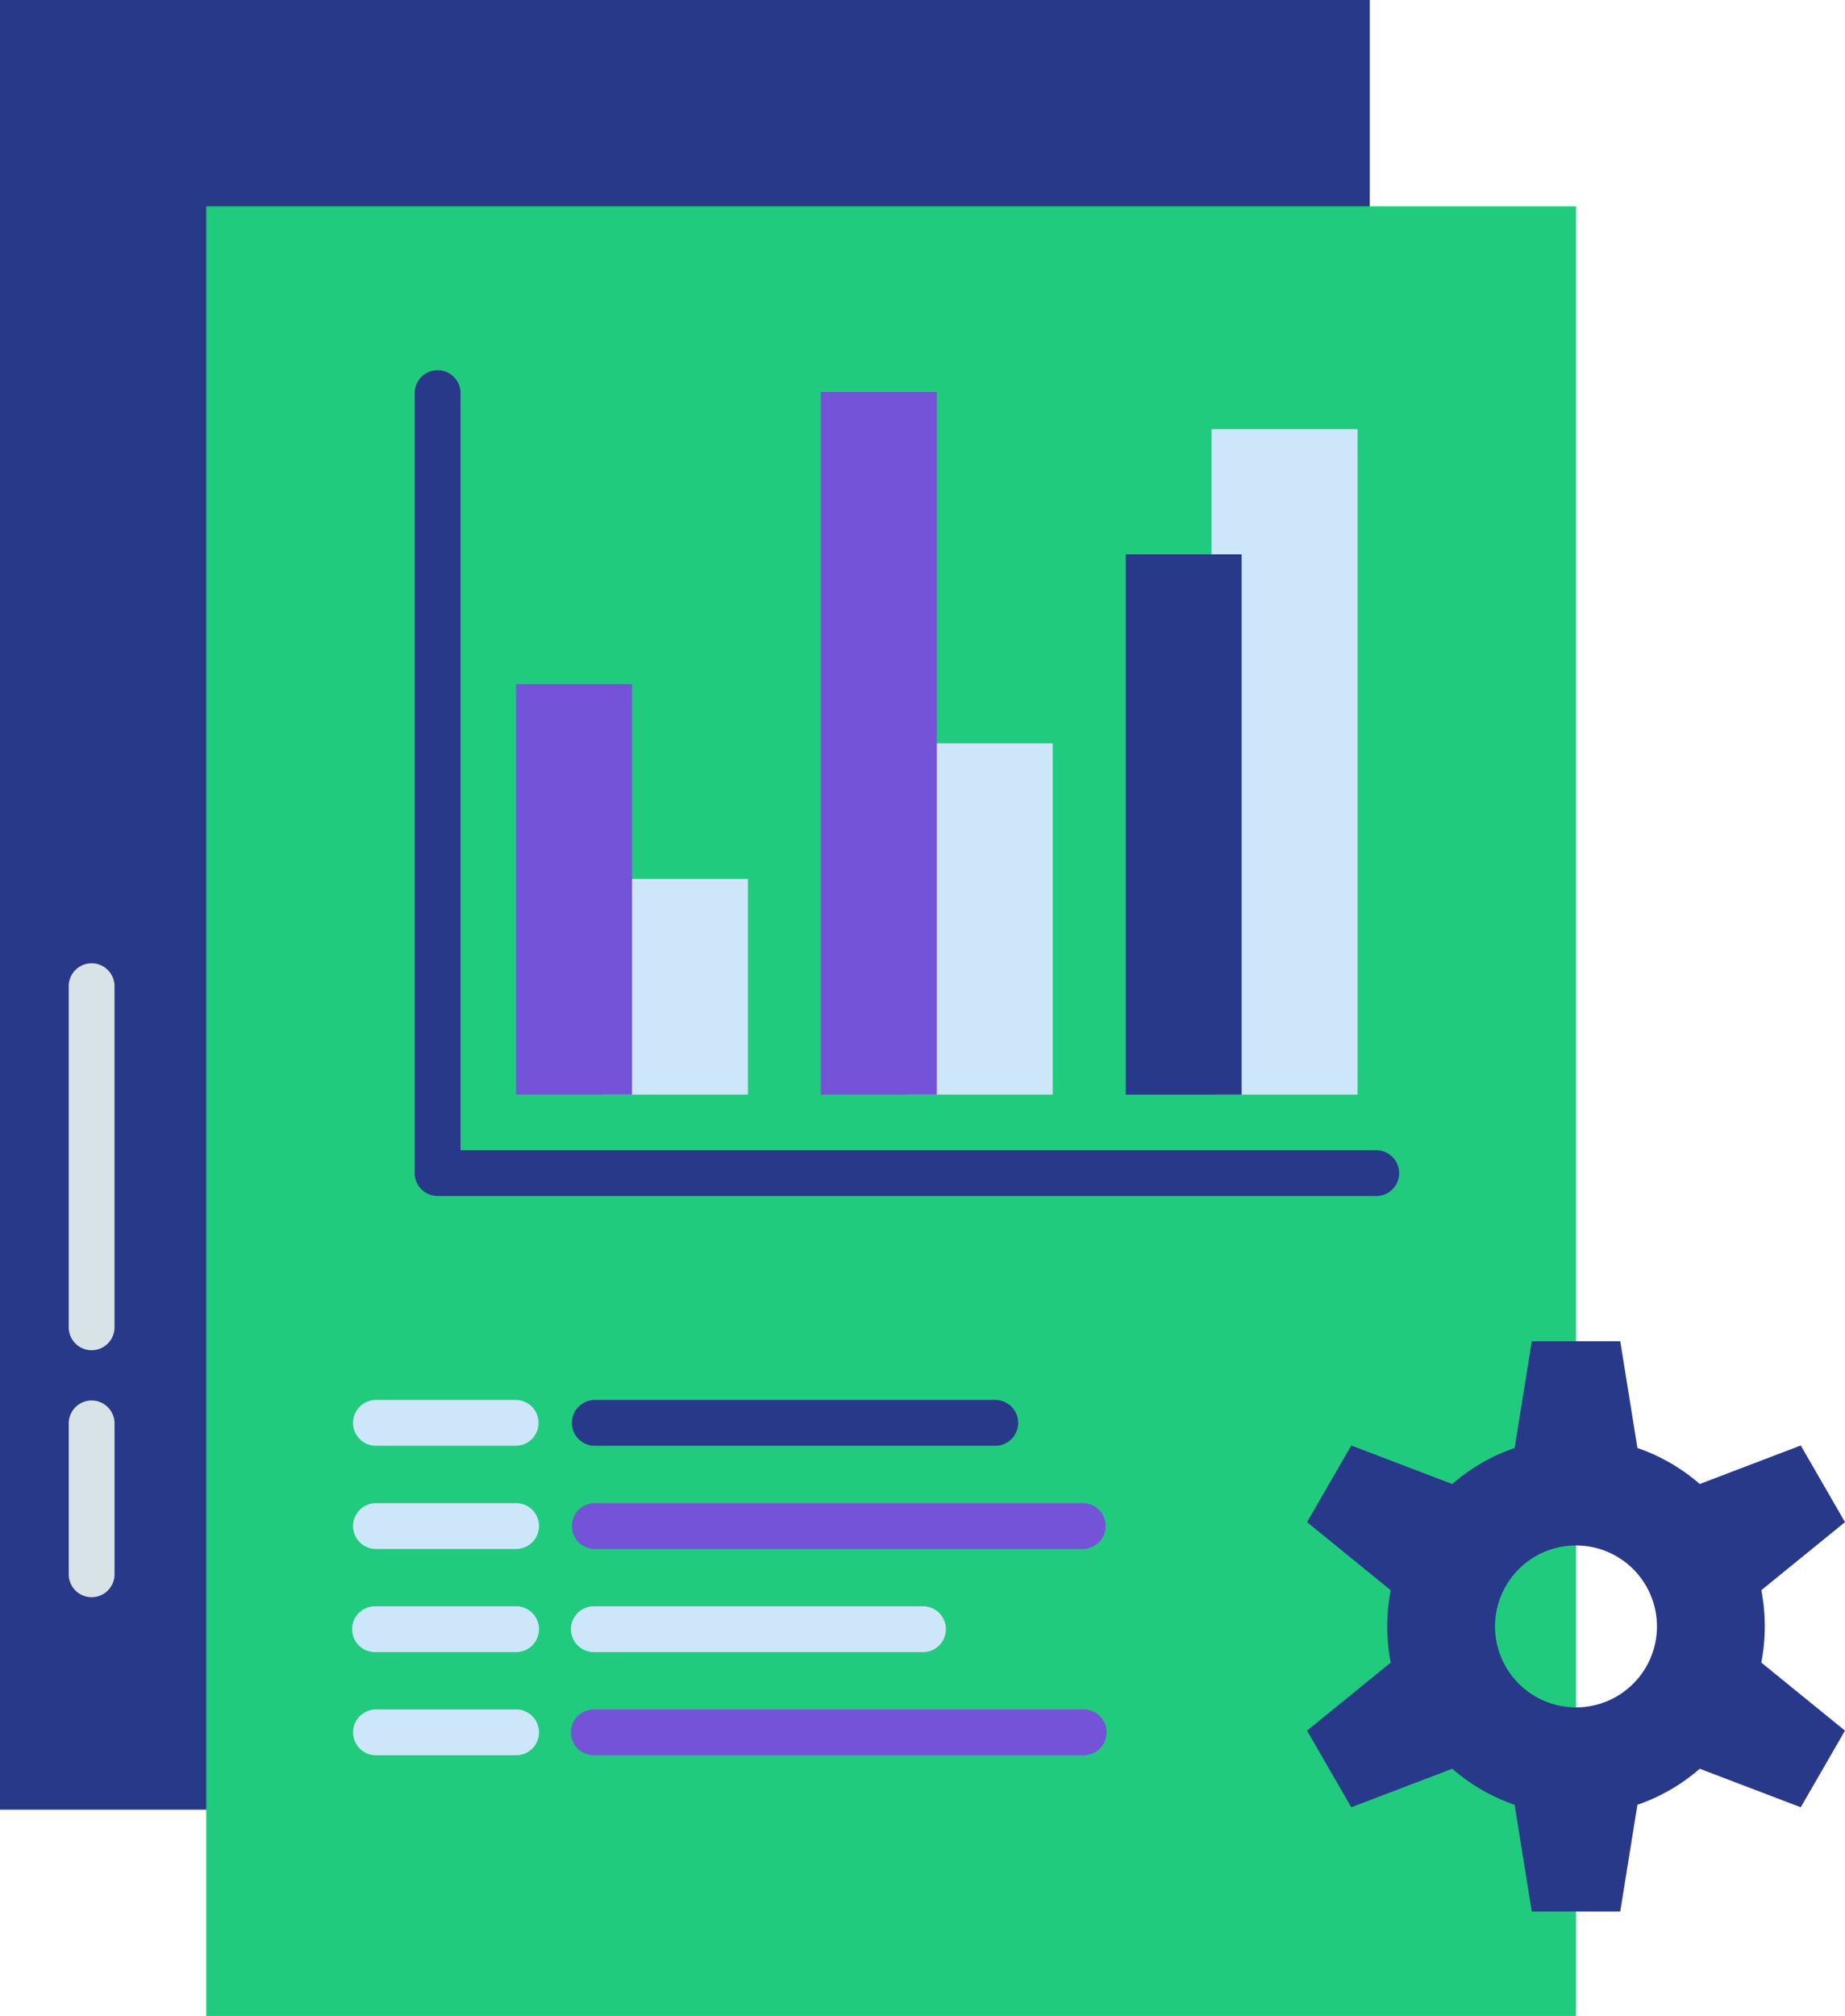 <svg xmlns="http://www.w3.org/2000/svg" width="189.997" height="207.551" viewBox="0 0 189.997 207.551">
  <g id="_31" data-name="31" transform="translate(-9.724 -6.004)">
    <g id="Group_148695" data-name="Group 148695" transform="translate(9.724 6.004)">
      <g id="Group_148693" data-name="Group 148693">
        <path id="Path_259465" data-name="Path 259465" d="M9.724,6H150.779V192.316H9.724Z" transform="translate(-9.724 -6.004)" fill="#29398a"/>
        <g id="Group_148692" data-name="Group 148692" transform="translate(7.076 21.238)">
          <path id="Path_259466" data-name="Path 259466" d="M15.083,87.914a2.36,2.36,0,0,1-2.359-2.359V50.387a2.359,2.359,0,0,1,4.717,0V85.556A2.36,2.36,0,0,1,15.083,87.914Zm2.359,23.116V95.4a2.359,2.359,0,0,0-4.717,0V111.03a2.359,2.359,0,0,0,4.717,0Z" transform="translate(-12.724 29.858)" fill="#d8e3e7"/>
          <path id="Path_259467" data-name="Path 259467" d="M18.729,15.008H159.784V201.32H18.729Z" transform="translate(-4.565 -15.008)" fill="#20cb7d"/>
        </g>
      </g>
      <path id="Path_259468" data-name="Path 259468" d="M51.042,93.246H36v-22.2H51.042Zm31.39-36.164H67.39V93.246H82.432Zm31.39-32.345H98.78V93.248h15.042V24.734Z" transform="translate(25.978 19.445)" fill="#cde6fa"/>
      <path id="Path_259469" data-name="Path 259469" d="M32.257,35.867H44.192V78.119H32.257Z" transform="translate(20.893 34.572)" fill="#7453d8"/>
      <path id="Path_259470" data-name="Path 259470" d="M45.565,23.115H57.5V95.446H45.565Z" transform="translate(38.975 17.245)" fill="#7453d8"/>
      <g id="Group_148694" data-name="Group 148694" transform="translate(42.707 38.162)">
        <path id="Path_259471" data-name="Path 259471" d="M58.873,30.2H70.808V85.822H58.873Z" transform="translate(14.349 -11.29)" fill="#29398a"/>
        <path id="Path_259472" data-name="Path 259472" d="M126.8,107.154H30.189A2.358,2.358,0,0,1,27.83,104.8V24.542a2.359,2.359,0,1,1,4.717,0v77.9H126.8a2.359,2.359,0,1,1,0,4.717Z" transform="translate(-27.83 -22.183)" fill="#29398a"/>
        <path id="Path_259473" data-name="Path 259473" d="M113.57,90.178l8.617-7.01-4.555-7.89-10.4,3.967a19.325,19.325,0,0,0-6.421-3.71L99.043,64.546H89.931L88.164,75.535a19.278,19.278,0,0,0-6.421,3.71l-10.4-3.967-4.555,7.89,8.616,7.01a19.575,19.575,0,0,0,0,7.447l-8.616,7.01,4.555,7.89,10.4-3.967a19.324,19.324,0,0,0,6.42,3.71l1.767,10.989h9.112l1.767-10.989a19.278,19.278,0,0,0,6.421-3.71l10.4,3.967,4.555-7.89-8.617-7.01A19.575,19.575,0,0,0,113.57,90.178ZM100.38,99.8a8.336,8.336,0,1,1,0-11.789A8.337,8.337,0,0,1,100.38,99.8Z" transform="translate(25.103 35.377)" fill="#29398a"/>
        <path id="Path_259474" data-name="Path 259474" d="M78.269,71.826H37.031a2.359,2.359,0,0,1,0-4.717H78.269a2.359,2.359,0,1,1,0,4.717Z" transform="translate(-18.533 38.86)" fill="#29398a"/>
      </g>
      <path id="Path_259475" data-name="Path 259475" d="M87.373,76.329H37.031a2.359,2.359,0,0,1,0-4.717H87.373a2.359,2.359,0,0,1,0,4.717Z" transform="translate(24.174 83.14)" fill="#7453d8"/>
      <path id="Path_259476" data-name="Path 259476" d="M70.827,80.831h-33.8a2.359,2.359,0,1,1,0-4.717h33.8a2.359,2.359,0,1,1,0,4.717Z" transform="translate(24.174 89.257)" fill="#cde6fa"/>
      <path id="Path_259477" data-name="Path 259477" d="M87.373,85.334H37.031a2.359,2.359,0,1,1,0-4.717H87.373a2.359,2.359,0,1,1,0,4.717Z" transform="translate(24.174 95.376)" fill="#7453d8"/>
      <path id="Path_259478" data-name="Path 259478" d="M41.958,71.826H27.476a2.359,2.359,0,0,1,0-4.717H41.958a2.359,2.359,0,0,1,0,4.717Zm2.359,8.263a2.358,2.358,0,0,0-2.359-2.359H27.476a2.359,2.359,0,0,0,0,4.717H41.958A2.358,2.358,0,0,0,44.317,80.089Zm0,10.619a2.358,2.358,0,0,0-2.359-2.359H27.476a2.359,2.359,0,1,0,0,4.717H41.958A2.358,2.358,0,0,0,44.317,90.708Zm0,10.621a2.358,2.358,0,0,0-2.359-2.359H27.476a2.359,2.359,0,0,0,0,4.717H41.958A2.358,2.358,0,0,0,44.317,101.33Z" transform="translate(11.191 77.022)" fill="#cde6fa"/>
    </g>
  </g>
</svg>
